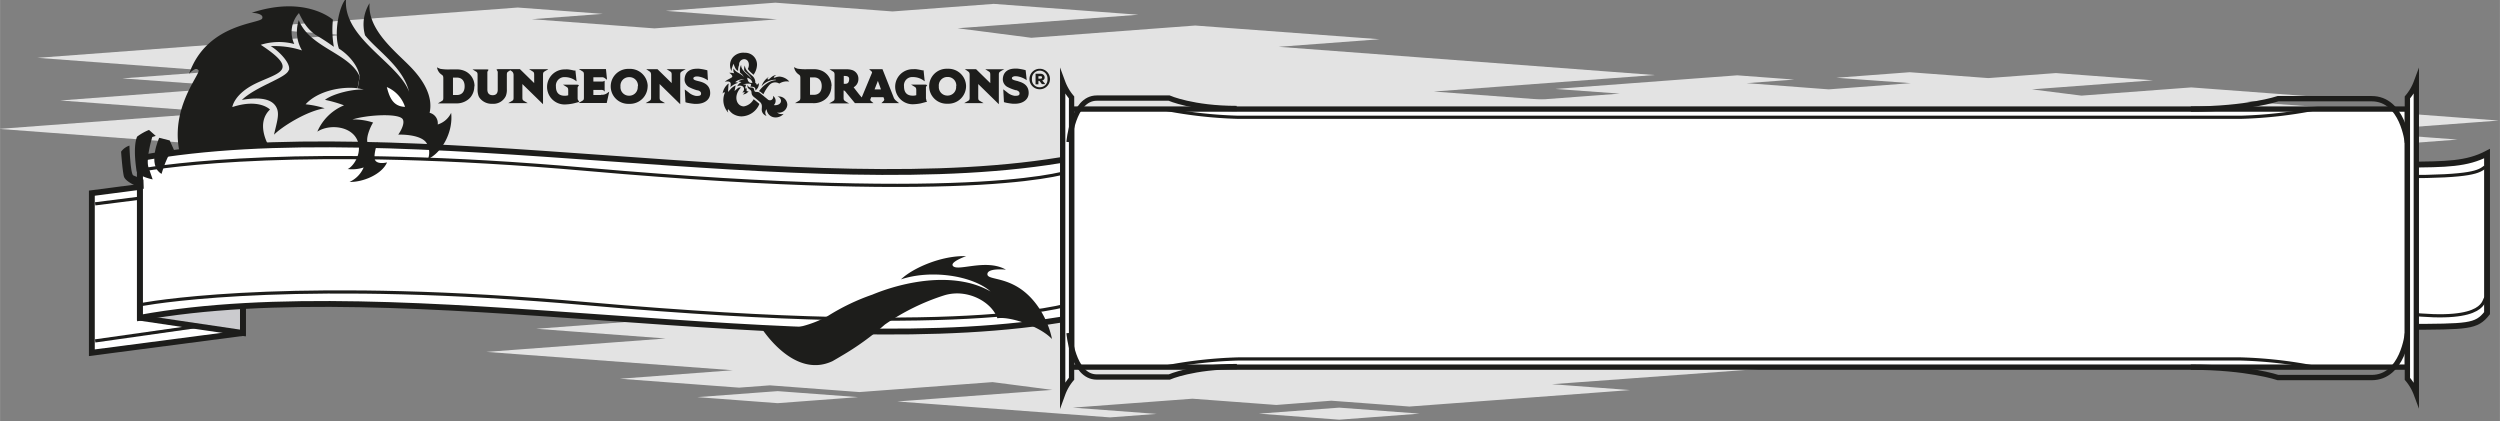 <svg id="Calque_1" data-name="Calque 1" xmlns="http://www.w3.org/2000/svg" xmlns:xlink="http://www.w3.org/1999/xlink" width="207.24mm" height="34.91mm" viewBox="0 0 587.44 98.96">
  <rect x="0" y="0" width="587.44" height="98.96" fill="#808080" stroke="none"/>
  <defs>
    <clipPath id="clip-path">
      <rect x="102.72" y="12.33" width="144" height="15.48" style="fill: none"/>
    </clipPath>
  </defs>
  <path d="M337.5,31.18l22.28-1.67L332.3,27.45l42.05-3.14-37.45-2.8,51.88-3.88L300.44,11l23.74-1.78L280.84,6l-38.5,2.88L225,6.64l42.49-3.18-34-2.55L209.73,2.69,182.18.63,156.43,2.55l26.16,2L153.76,6.67,124.94,4.51l16.71-1.25-20-1.49L57.87,6.54,80.48,8.23,8.77,13.59,51,16.75,28.72,18.42l27.48,2L14.15,23.61l37.45,2.8L-.28,30.29,71,35.62,38.37,38.07l34.46,2.57L81.74,40l25.92,1.93L146.16,39l17.3,2.26-44.87,3.35,61.6,4.61,13.47-1-24.25-1.81L204,43.84l24.27,1.81,15.89-1.19,22.62,1.69,63.82-4.77L308,39.69l71.71-5.36Zm-114.3,17,23.26,1.74,23.25-1.74-23.25-1.74ZM84,41.65l23.26,1.74L84,45.13,60.75,43.39Z" style="fill: #e3e3e3"/>
  <path d="M388.64,83.4l18.1-1.35-22.32-1.67,34.16-2.55-30.42-2.28L430.3,72.4,358.54,67l19.28-1.45L342.62,63,311.34,65.3l-14.07-1.83,34.52-2.58-27.66-2.07-19.28,1.44-22.38-1.67-20.91,1.56,21.25,1.59L239.39,63.5,216,61.74l13.57-1-16.21-1.21L161.5,63.39l18.37,1.38-58.25,4.35,34.3,2.56L137.82,73l22.32,1.67L126,77.26l30.42,2.28-42.14,3.15L172.17,87l-26.51,2,28,2.09,7.24-.54,21.05,1.58,31.28-2.34,14.05,1.83-36.45,2.72,50,3.74,10.94-.82-19.7-1.47,28.13-2.1,19.71,1.47,12.91-1,18.37,1.37,51.84-3.87-18.37-1.38L422.94,86ZM295.8,97.2l18.89,1.42,18.89-1.42-18.89-1.41ZM182.73,91.91l18.89,1.41-18.89,1.42-18.89-1.42Z" style="fill: #e3e3e3"/>
  <path d="M552.8,37.4l14.93-1.12-18.41-1.37,28.17-2.11-25.08-1.88,34.75-2.59L528,23.9l15.9-1.19-29-2.17-25.8,1.93L477.45,21l28.47-2.13-22.82-1.7-15.89,1.18-18.46-1.38-17.25,1.3L449,19.54,429.71,21,410.4,19.54l11.2-.84-13.38-1-42.75,3.2L380.62,22l-48,3.59,28.29,2.12-14.93,1.11,18.41,1.38-28.17,2.1,25.09,1.88-34.76,2.6,47.76,3.57L352.41,42l23.08,1.72,6-.44,17.36,1.29,25.8-1.93,11.59,1.51-30.06,2.25,41.27,3.09,9-.68-16.25-1.21,23.2-1.74,16.26,1.22,10.64-.8,15.16,1.14,42.75-3.2-15.14-1.13,48-3.59ZM476.23,48.78,491.81,50l15.58-1.17-15.58-1.16ZM383,44.42l15.58,1.16L383,46.75,367.4,45.58Z" style="fill: #e3e3e3"/>
  <path d="M78.22,4.63A22.83,22.83,0,0,0,78.44,11,50.35,50.35,0,0,0,74.15,8.2,10,10,0,0,1,71,4.55c-.48-.85-.76-1.48-.76-1.48a6.6,6.6,0,0,0-1.1,7.27,14.23,14.23,0,0,0-7.88.19c9.18,6,4.3,6.5-1,9s-5.68,5.63-5.68,5.63c6.33-2.08,8.85.58,8.85.58C60,29,63.05,34.1,63.05,34.1c3.31,6.34,11.51,9,18.85,10.15a70.1,70.1,0,0,0,13.7.67l-16.72,5.2-15,3.79S49,52.31,43.47,39.69s4.09-22.57,3.13-23.22-2.07.76-2.19.91C48.57,5.47,61.1,5.6,61.6,4.34S59.13,3,59.13,3C71.8-1.18,78.22,4.63,78.22,4.63" style="fill: #1d1d1b"/>
  <path d="M565.41,38.68V76.82c14.57-.09,16.46,0,19-3.23V36.09c-4.66,2.47-9.48,2.55-19,2.59" style="fill: #fff"/>
  <path d="M565.41,38.68V76.82c14.57-.09,16.46,0,19-3.23V36.09C579.7,38.56,574.88,38.64,565.41,38.68Z" style="fill: none;stroke: #1d1d1b;stroke-miterlimit: 10;stroke-width: 1.375px"/>
  <path d="M565.41,73.7c19.6,2.24,17.93-3.57,18.8-3.75M564.8,41.51c16.24,0,17.69-1.17,19.16-2.3" style="fill: none;stroke: #1d1d1b;stroke-miterlimit: 10;stroke-width: 0.75px"/>
  <path d="M188.78,69.62a.05.05,0,0,1,0,0,1.1,1.1,0,0,0,.15.9c.21.32,5.42,7.94,12.22,7.94a9.26,9.26,0,0,0,4.47-1.18c.59-.37,1.16-.75,1.65-1.09a54.82,54.82,0,0,0,8.32-6.61Z" style="fill: #fff"/>
  <polygon points="21.57 45.39 21.57 82.89 57.07 78.25 57.07 40.75 21.57 45.39" style="fill: #fff"/>
  <polygon points="21.57 45.39 21.57 82.89 57.07 78.25 57.07 40.75 21.57 45.39" style="fill: none;stroke: #1d1d1b;stroke-miterlimit: 10;stroke-width: 1.375px"/>
  <path d="M22.35,47.9l34.72-4.42M22.35,80.11l34.72-4.93" style="fill: none;stroke: #1d1d1b;stroke-miterlimit: 10;stroke-width: 0.75px"/>
  <polygon points="57.07 40.75 32.85 37.17 32.85 74.67 57.07 78.25 57.07 40.75" style="fill: #cbcbce"/>
  <polygon points="57.07 40.75 32.85 37.17 32.85 74.67 57.07 78.25 57.07 40.75" style="fill: none;stroke: #1d1d1b;stroke-miterlimit: 10;stroke-width: 1.375px"/>
  <path d="M251.89,74.67c-61.75,11.25-157.29-11.25-219,0V37.17c61.75-11.25,157.29,11.25,219,0Z" style="fill: #fff"/>
  <path d="M251.89,74.67c-61.75,11.25-157.29-11.25-219,0V37.17c61.75-11.25,157.29,11.25,219,0Z" style="fill: none;stroke: #1d1d1b;stroke-miterlimit: 10;stroke-width: 1.375px"/>
  <path d="M251.89,40.09s-19.87,8-114-.29C71.34,33.91,38.13,39.07,33,40M252.77,71.05s-20.5,8.66-114.67.33c-66.51-5.89-99.72-.73-104.85.17" style="fill: none;stroke: #1d1d1b;stroke-miterlimit: 10;stroke-width: 0.75px"/>
  <rect x="251.8" y="25.63" width="313.89" height="60.64" style="fill: #fff"/>
  <rect x="251.8" y="25.63" width="313.89" height="60.64" style="fill: none;stroke: #1d1d1b;stroke-miterlimit: 10;stroke-width: 1.25px"/>
  <path d="M249.7,19.33V92.58A11.68,11.68,0,0,1,251.79,89V22.89a11.79,11.79,0,0,1-2.1-3.56" style="fill: #fff"/>
  <path d="M249.7,19.33V92.58A11.68,11.68,0,0,1,251.79,89V22.89A11.79,11.79,0,0,1,249.7,19.33Z" style="fill: none;stroke: #1d1d1b;stroke-miterlimit: 10;stroke-width: 1.25px"/>
  <path d="M251.2,78.25s.82,10.34,6.5,10.34h17.05s5.55-2.45,15.88-2.45M251.2,33.39s.82-10.34,6.51-10.34h17s5.55,2.45,15.88,2.45" style="fill: none;stroke: #1d1d1b;stroke-miterlimit: 10;stroke-width: 1.25px"/>
  <path d="M567.79,19.33V92.58a11.79,11.79,0,0,0-2.1-3.56V22.89a11.79,11.79,0,0,0,2.1-3.56" style="fill: #fff"/>
  <path d="M567.79,19.33V92.58a11.79,11.79,0,0,0-2.1-3.56V22.89A11.79,11.79,0,0,0,567.79,19.33Z" style="fill: none;stroke: #1d1d1b;stroke-miterlimit: 10;stroke-width: 1.25px"/>
  <path d="M565.69,78.39s-1.07,10.33-8.4,10.33h-22s-7.17-2.44-20.5-2.44m50.9-52.76s-1.07-10.33-8.4-10.33h-22s-7.17,2.44-20.5,2.44" style="fill: none;stroke: #1d1d1b;stroke-miterlimit: 10;stroke-width: 1.25px"/>
  <path d="M273.69,86.28a103.91,103.91,0,0,1,17.21-1.93H526.58a103.67,103.67,0,0,1,17.21,1.93m0-60.64a104.76,104.76,0,0,1-17.21,1.92H290.9a105,105,0,0,1-17.21-1.92" style="fill: none;stroke: #1d1d1b;stroke-miterlimit: 10;stroke-width: 0.75px"/>
  <path d="M90.88,20.48a7.63,7.63,0,0,1,4.29,4.66c-2.85-.08-3.69-2.28-4.29-4.66" style="fill: #fff"/>
  <path d="M247.19,79.7c-.64-3.47-3.09-9.12-7.83-12.11-3.92-2.46-7.34-1.92-7.35-3.15,0-1.55,4.36-1.07,4.36-1.07-4.74-2.71-11.53.61-12.5-.94-.57-.94,3.16-2.24,3.16-2.24C221.25,60,214.44,63,211.7,65.65c6.89-2.31,16.6-1,21.05,2.83a20.4,20.4,0,0,0-6-2.19c-7.82-1.57-16.52.76-21.76,2.94a50.78,50.78,0,0,0-10.43,5c-3.9,2.27-11.11,4.38-16,2.31h0s7.65,12.75,17.06,8.32c.69-.39,1.35-.78,2-1.17a64.25,64.25,0,0,0,10.31-7.43,52.38,52.38,0,0,1,14-6.88,10.49,10.49,0,0,1,4.43-.33c3.72.51,7,2.89,8,5.74,2.87-.5,10.14,1.9,12.88,4.94" style="fill: #1d1d1b"/>
  <path d="M84.25,33.94c-.79-4.26-6.67-5-9.7-3a11.7,11.7,0,0,1,6.28-6.19,31.28,31.28,0,0,0-4.48-1.29c1.94-1.48,6.71-2.6,9.13-2.39a9.61,9.61,0,0,0-1.44-.3L84.5,18c-.27-2.32-2.37-5-4.87-6.58-1.24-3.55,0-10,1.68-11.73-.86,9.29,12.26,15,14.81,21.88-1.44-5.85-7.51-9.71-10.35-13.27A9.44,9.44,0,0,1,86.83.75C86.33,7,92.91,12.06,96.4,15.66c4.12,4.23,5.21,7.9,4.54,10.85a2.52,2.52,0,0,1,1.91,2.74A5.16,5.16,0,0,0,106,26.52c.53,4.66-2.35,9.47-5.44,10.84a4.25,4.25,0,0,0-.46-3.92c-1.32-1.71-5.21-1.85-6.53-1.8,0,0,1.69-2.34,1.08-3.57-.74-1.53-8.38-1.1-11.83,0a14.72,14.72,0,0,1,4.85.73c-.56.78-2.06,4.09-1.08,5.13.83.89,2-.43,2.15-.6-.11.32-1.26,3.66-.47,4.5s2.67.33,2.67.33c-1.23,2.84-5.72,4.69-8.82,4.59a6.56,6.56,0,0,0,3.32-3.4,8.67,8.67,0,0,1-3.76.37c1-.38,3.1-2.89,2.57-5.81m10.92-8.8a7.63,7.63,0,0,0-4.29-4.66c.6,2.38,1.44,4.58,4.29,4.66" style="fill: #1d1d1b"/>
  <path d="M67.89,16.48c.51-1.8-3-5-4.31-5.63a20.64,20.64,0,0,1,7.37,1,8.68,8.68,0,0,1-.75-7.13C72.69,11.2,82.28,12.54,84.5,18L84,20.74c-3.79-.49-9.38.64-12.2,3.77a22.42,22.42,0,0,1,4.49.93c-4.27.64-10.15,4.4-11.91,6.21.52-2.44,1.27-4.49.74-6-.75-2.1-3.25-3.06-8.3-2.17,3.49-3.29,10.5-5.18,11-7" style="fill: #1d1d1b"/>
  <path d="M39.86,33l1,2.22c-1.37.23-2.91,5.64-2.91,5.64-3.49-2-.55-8.48-.55-8.48Z" style="fill: #1d1d1b"/>
  <path d="M32.24,32.08A12.49,12.49,0,0,1,35,30.53l1.59,1.41-.82.25s-1.53,5-.91,7.07l1,2.9s-3.26-.65-3.76-1.9c0,0-1-5.63.12-8.18" style="fill: #1d1d1b"/>
  <path d="M30.4,34.2s.21,6.42.87,7l2.42,1,.07,2.19s-4.32-1.37-4.68-3-.64-5.75-.64-5.75a4,4,0,0,1,2-1.44" style="fill: #1d1d1b"/>
  <path d="M246.72,18.57a2.41,2.41,0,1,1-4.82,0,2.41,2.41,0,1,1,4.82,0m-2.41,1.93a1.77,1.77,0,0,0,1.82-1.93,1.83,1.83,0,1,0-3.65,0,1.78,1.78,0,0,0,1.83,1.93m.58-1.59c.91-.21.72-1.58-.38-1.58h-1.18v2.48H244V19h.23l.59.77h.7v-.15Zm-.38-1a.29.29,0,1,1,0,.57H244v-.57Z" style="fill: #1d1d1b"/>
  <g style="clip-path: url(#clip-path)">
    <path d="M185,24.59a2,2,0,0,1-2.42,1.85,1.75,1.75,0,0,0,1.54.32,2.5,2.5,0,0,1-2.49.76,2.1,2.1,0,0,1-1.5-1.87,1.18,1.18,0,0,0,0,1.59A1.56,1.56,0,0,1,179,26c-.09-.64.27-1.37-.4-2-.4-.35-1-.85-1.4-1.16-.82-.64-.51-1.12-.7-1.46s-.48-.41-.69-.65a.76.76,0,0,1-.09-.81.59.59,0,0,0,.45.6c.3.1.56,0,.82.16s.17.67.39.84.71-.05,1.14.3,1.41,1.16,1.83,1.5a.76.76,0,0,0,1.27-.79,1.39,1.39,0,0,1,.21,2.16c.6.14,1.68-.13,1.68-1a1.06,1.06,0,0,0-.84-1A2,2,0,0,1,185,24.59M172.06,18c.07-.3-.51-.8-.73-.89a3.39,3.39,0,0,1,1.2.12,1.42,1.42,0,0,1-.15-1.16c.43,1.05,2,1.22,2.38,2.09a1.65,1.65,0,0,0-.82-1,2.48,2.48,0,0,1,.21-1.92c-.09,1.52,2.07,2.38,2.52,3.48-.27-.94-1.27-1.54-1.75-2.1a1.54,1.54,0,0,1,.13-1.23c-.05,1,1,1.81,1.63,2.37a2,2,0,0,1,.79,1.74.4.4,0,0,1,.32.43.83.83,0,0,0,.5-.45,1.81,1.81,0,0,1-.83,1.78.67.67,0,0,0-.09-.63c-.22-.27-.85-.28-1.07-.26,0,0,.26-.39.16-.59s-1.37-.13-1.92.07a2.52,2.52,0,0,1,.79.09c-.09.13-.31.68-.15.84s.35-.11.35-.11-.2.6-.06.73.44,0,.44,0a1.66,1.66,0,0,1-1.41.79,1,1,0,0,0,.52-.57,1.27,1.27,0,0,1-.61.08.91.91,0,0,0,.39-.95c-.15-.69-1.11-.78-1.59-.44a1.88,1.88,0,0,1,1-1,5.49,5.49,0,0,0-.73-.19,2.78,2.78,0,0,1,1.47-.43,2.5,2.5,0,0,0-2.2.63,3.73,3.73,0,0,1,.73.13,4.42,4.42,0,0,0-1.9,1.07,2,2,0,0,0,.09-1c-.13-.33-.54-.48-1.35-.31.55-.55,1.67-.89,1.75-1.19m4.72,1.46-.07-.25a1.44,1.44,0,0,0-.84-.85l-.34-.13.1.35c.08.31.25.88.9.88Zm-24.62.8a4.15,4.15,0,0,1-4.36,4.12,4.11,4.11,0,1,1,0-8.21,4.15,4.15,0,0,1,4.38,4.09m-2.29,0a2,2,0,0,0-2.11-2.15,2,2,0,0,0-2,2.2,2,2,0,0,0,2,2.16,2,2,0,0,0,2.05-2.21m-38.4,0a4,4,0,0,1-.83,2.5,3.8,3.8,0,0,1-.86.78,4.34,4.34,0,0,1-2.69.73h-4.16l.17-.11.76-.45c.23-.13.33-.27.33-.76v-4.6c0-.51-.14-.65-.34-.79a2.49,2.49,0,0,1-1.12-1.65v-.11l.1.06a2.64,2.64,0,0,0,.72.31,11.62,11.62,0,0,0,2.31.12h1.6a4.46,4.46,0,0,1,2,.48,3.86,3.86,0,0,1,2.06,3.49m-2.32,0c0-1.3-.67-2.05-1.85-2.05h-.89v4.1h.89c1.18,0,1.85-.75,1.85-2.05m55.32-1.12-.32-.08h0c-.76-.18-1.25-.32-1.25-.64a.36.36,0,0,1,.09-.26,1.13,1.13,0,0,1,.79-.21H164a5.21,5.21,0,0,1,2.34.92l-.13-2.36-.15-.05h0l-.37-.09a12.6,12.6,0,0,0-1.45-.24,3.62,3.62,0,0,0-.46,0c-1.77,0-2.81.84-2.92,2.37a2.06,2.06,0,0,0,.95,1.9,9.6,9.6,0,0,0,2,.8l.14,0c.39.12.83.36.77.82,0,.24-.12.5-.85.5h-.35a3.51,3.51,0,0,1-1.74-.85l-.06-.05-.41-.31-.41-.31.16,3,.16.06h0l.36.09a15.39,15.39,0,0,0,1.6.24l.44,0c1.94,0,3.22-1,3.25-2.46s-.78-2.38-2.44-2.8m-23.2,3.17h-1.81V21.13h1.7a1.56,1.56,0,0,1,.6.06,1,1,0,0,1,.27.24l.08.12V19L142,19l-.2.11a1.23,1.23,0,0,1-.5.05h-1.88v-1h1.88a1.1,1.1,0,0,1,.86.24l.47.35-.25-2.52H136l.17.1.7.44c.24.16.33.27.33.79v5.32c0,.52-.08.61-.32.77l-.75.44-.18.11h6.61l.59-2.67s-.53.39-.68.48a2,2,0,0,1-1.24.25m-12.41-6h-4.52l.17.1.71.44c.24.16.33.27.33.79v1.93l-3.34-3.27H117a.83.83,0,0,0-.33.1l0,0,0,.05.19.26a.59.59,0,0,1,.09.35v4.07h0v0c0,.85-.4,1.29-1.2,1.29s-1.24-.45-1.24-1.33V17.06a.59.59,0,0,1,.09-.35l.18-.26,0-.05,0,0a.9.9,0,0,0-.33-.1H111l.17.1.71.44c.24.16.33.27.33.79v3.29a4.57,4.57,0,0,0,.25,1.68,2.5,2.5,0,0,0,.57.79,3.52,3.52,0,0,0,2.63,1,3.23,3.23,0,0,0,3.18-1.82,3.86,3.86,0,0,0,.25-1.59V17.6c0-.52.09-.63.33-.79l.48-.3c.13.09.31.2.43.3s.34.34.34.85v5.26c0,.51-.09.62-.32.77l-.76.44-.18.11H124l-.18-.11-.75-.44c-.23-.15-.33-.26-.33-.77V19.75l4.85,4.74V17.6c0-.52.09-.62.33-.79s.76-.44.77-.44Zm25.67,0h0Zm6.65,0h-4.52l.17.1.7.44c.24.16.33.27.33.79v1.93l-3.33-3.26h-2.66l.16.1.65.44c.23.16.34.34.34.85v5.26c0,.51-.1.62-.33.77l-.75.44-.18.11h4.53l-.18-.11-.75-.44c-.23-.15-.33-.26-.33-.77V19.75l4.84,4.74V17.6c0-.51.09-.62.34-.79s.76-.44.76-.44ZM136,23.77a2.9,2.9,0,0,1-.18-.27c-.06-.09-.1-.17-.1-.5V20.85c0-.32,0-.39.09-.48a2.35,2.35,0,0,1,.19-.27l0-.05L136,20a1,1,0,0,0-.32-.1h-3.4l.17.1.72.45c.22.13.34.29.34.77v1.17a2.73,2.73,0,0,1-.83.11c-1.36,0-2.06-.73-2.06-2.19a2,2,0,0,1,2.09-2.19,4.33,4.33,0,0,1,2.76,1v-.06l-.25-2.31,0-.17-.16,0-.16,0a12.53,12.53,0,0,0-1.41-.27,4.9,4.9,0,0,0-.7,0h-.13a4.12,4.12,0,1,0,0,8.24,11.27,11.27,0,0,0,1.82-.19l.23-.06h.06l.91-.24.39-.12Zm59.35-3.54a4,4,0,0,1-.83,2.5,3.74,3.74,0,0,1-.85.78,4.36,4.36,0,0,1-2.69.73H186.8l.18-.11.75-.45c.23-.13.33-.27.33-.76v-4.6c0-.51-.14-.65-.34-.79a2.53,2.53,0,0,1-1.12-1.65v-.11l.1.06a2.82,2.82,0,0,0,.72.31,11.68,11.68,0,0,0,2.31.12h1.61a4.5,4.5,0,0,1,2,.48,3.87,3.87,0,0,1,2.05,3.49m-2.31,0c0-1.3-.68-2.05-1.85-2.05h-.9v4.1h.9c1.17,0,1.85-.75,1.85-2.05m46.27-1.12-.32-.08h0c-.76-.18-1.26-.32-1.26-.64a.33.33,0,0,1,.1-.26,1.1,1.1,0,0,1,.78-.21h.25a5.2,5.2,0,0,1,2.35.92L241,16.5l-.16-.05h0l-.36-.09a13,13,0,0,0-1.45-.24,3.62,3.62,0,0,0-.46,0c-1.78,0-2.82.84-2.93,2.37a2.07,2.07,0,0,0,1,1.9,9.73,9.73,0,0,0,2,.8l.15,0c.38.12.83.36.77.82,0,.24-.13.5-.86.5h-.34a3.48,3.48,0,0,1-1.74-.85l-.07-.05-.4-.31-.41-.31.16,3,.16.06h0l.36.09a15.39,15.39,0,0,0,1.6.24l.44,0c1.93,0,3.21-1,3.25-2.46s-.78-2.38-2.44-2.8M227,20.24a4.16,4.16,0,0,1-4.36,4.13,4.11,4.11,0,1,1,0-8.21A4.15,4.15,0,0,1,227,20.24m-2.3,0a2,2,0,0,0-2.1-2.15,2,2,0,0,0-2,2.21,2,2,0,0,0,2.06,2.16,2,2,0,0,0,2-2.22m-14.06,3.47.67.53h-4.17s.36-.34.51-.51a.44.44,0,0,0,.11-.54l-.13-.35h-2.89c-.06.16-.1.29-.13.35-.12.29-.09.37.07.53s.61.51.61.51h-4.37l-2-2.42h0a1.78,1.78,0,0,0-.53-.54.24.24,0,0,0-.13,0v1.7c0,.5.1.59.34.77s.94.55.94.55h-4.66s.71-.4.94-.55.32-.26.32-.77V17.61c0-.49-.1-.65-.33-.79l-.7-.44-.17-.1h3.8a4.62,4.62,0,0,1,1.42.15,2.12,2.12,0,0,1,1.58,2.12,2.22,2.22,0,0,1-.38,1.28,2.29,2.29,0,0,1-.74.68c.84,1.11,1.5,1.94,1.9,2.39,0,0,2.42-5.81,2.42-5.81s0-.08,0-.11,0-.09-.12-.2l-.56-.52h3.14S210,22.9,210,22.94h0a1.27,1.27,0,0,0,.17.31,1.53,1.53,0,0,0,.45.46m-11.09-5.17c0-.41-.27-.68-1-.69h-.27v1.85h.27c.5,0,1-.12,1-1.18M207,21l-.72-2-.78,2ZM236,16.27h-4.51l.17.1.7.44c.24.16.33.27.33.79v1.93l-3.34-3.27H226.7l.16.1s.41.27.64.44.34.34.34.85v5.26c0,.51-.09.62-.32.77l-.76.44-.18.11h4.53l-.18-.11-.75-.44c-.23-.15-.32-.26-.32-.77V19.75l4.84,4.74V17.6c0-.52.09-.62.33-.79s.76-.44.77-.44Zm-18.33,7.16c-.06-.09-.1-.17-.1-.5V20.78c0-.33,0-.39.1-.48a2.9,2.9,0,0,1,.18-.27l0-.05-.06,0a.7.7,0,0,0-.32-.1h-3.4l.18.1.72.45c.22.13.33.29.33.77v1.17a2.63,2.63,0,0,1-.82.11c-1.37,0-2.06-.74-2.06-2.19a1.94,1.94,0,0,1,2.08-2.18,4.29,4.29,0,0,1,2.77,1V19l-.24-2.31,0-.17-.17,0-.16,0c-.71-.16-1-.2-1.41-.26a4.81,4.81,0,0,0-.7,0h-.13a4.12,4.12,0,1,0,0,8.24,11.15,11.15,0,0,0,1.82-.19l.24-.06h0l.91-.24.39-.13,0-.06s-.12-.16-.19-.27m-35.35-4.7c-1.72.08-3.19,1.54-3.95,2.57a1.5,1.5,0,0,1,.41.22l.64.52a8.77,8.77,0,0,1,1.37-2.16,1.82,1.82,0,0,1,2.35-.36,3.4,3.4,0,0,1,2.37-.47A3.35,3.35,0,0,0,183.22,18c-.81,0-1.27.4-1.39.22s.55-.56.55-.56c-1,0-1.65,1.16-1.94,1s.26-.63.26-.63a4.19,4.19,0,0,0-1.76,2.24,4.31,4.31,0,0,1,3.38-1.54m-5.22,4.56A3.25,3.25,0,0,1,174.79,25c-1.73,0-2.6-2.45-.67-4.46a1.1,1.1,0,0,0-.25,0,.83.83,0,0,0-.43.12l-.85.73.24-1.19a.61.61,0,0,1,0-.12,3.85,3.85,0,0,0-1,.69l-.77.84.08-1.19,0-.26a1.41,1.41,0,0,0,.06-.49l0-.06A3.65,3.65,0,0,0,169.79,22a1.11,1.11,0,0,1,.35-.33c.11,0,.21,0,.1.33a4.33,4.33,0,0,0,.88,4.47s-.2-.52-.08-.68.14-.08.25.06a3.76,3.76,0,0,0,.25.31h0a4.61,4.61,0,0,0,.51.48,3.85,3.85,0,0,0,2.18.71,4.67,4.67,0,0,0,4.2-2.91.52.52,0,0,0-.1-.11c-.35-.31-.85-.73-1.23-1m-5.17-6.6a1.76,1.76,0,0,1,.06-.76l.34-1,.42,1a1.6,1.6,0,0,0,.69.7,3.15,3.15,0,0,1,.23-1.4,1.24,1.24,0,0,1,1.16-1.37c1.11,0,1.4,1.34.89,2.3a5.75,5.75,0,0,0,.92,1l.32.29.08.09a4.21,4.21,0,0,0,.83-2.25A2.77,2.77,0,0,0,175,12.4a3.27,3.27,0,0,0-2.67.93,2.82,2.82,0,0,0-.77,2.31,2.14,2.14,0,0,0,.35,1.05" style="fill: #1d1d1b"/>
  </g>
</svg>
